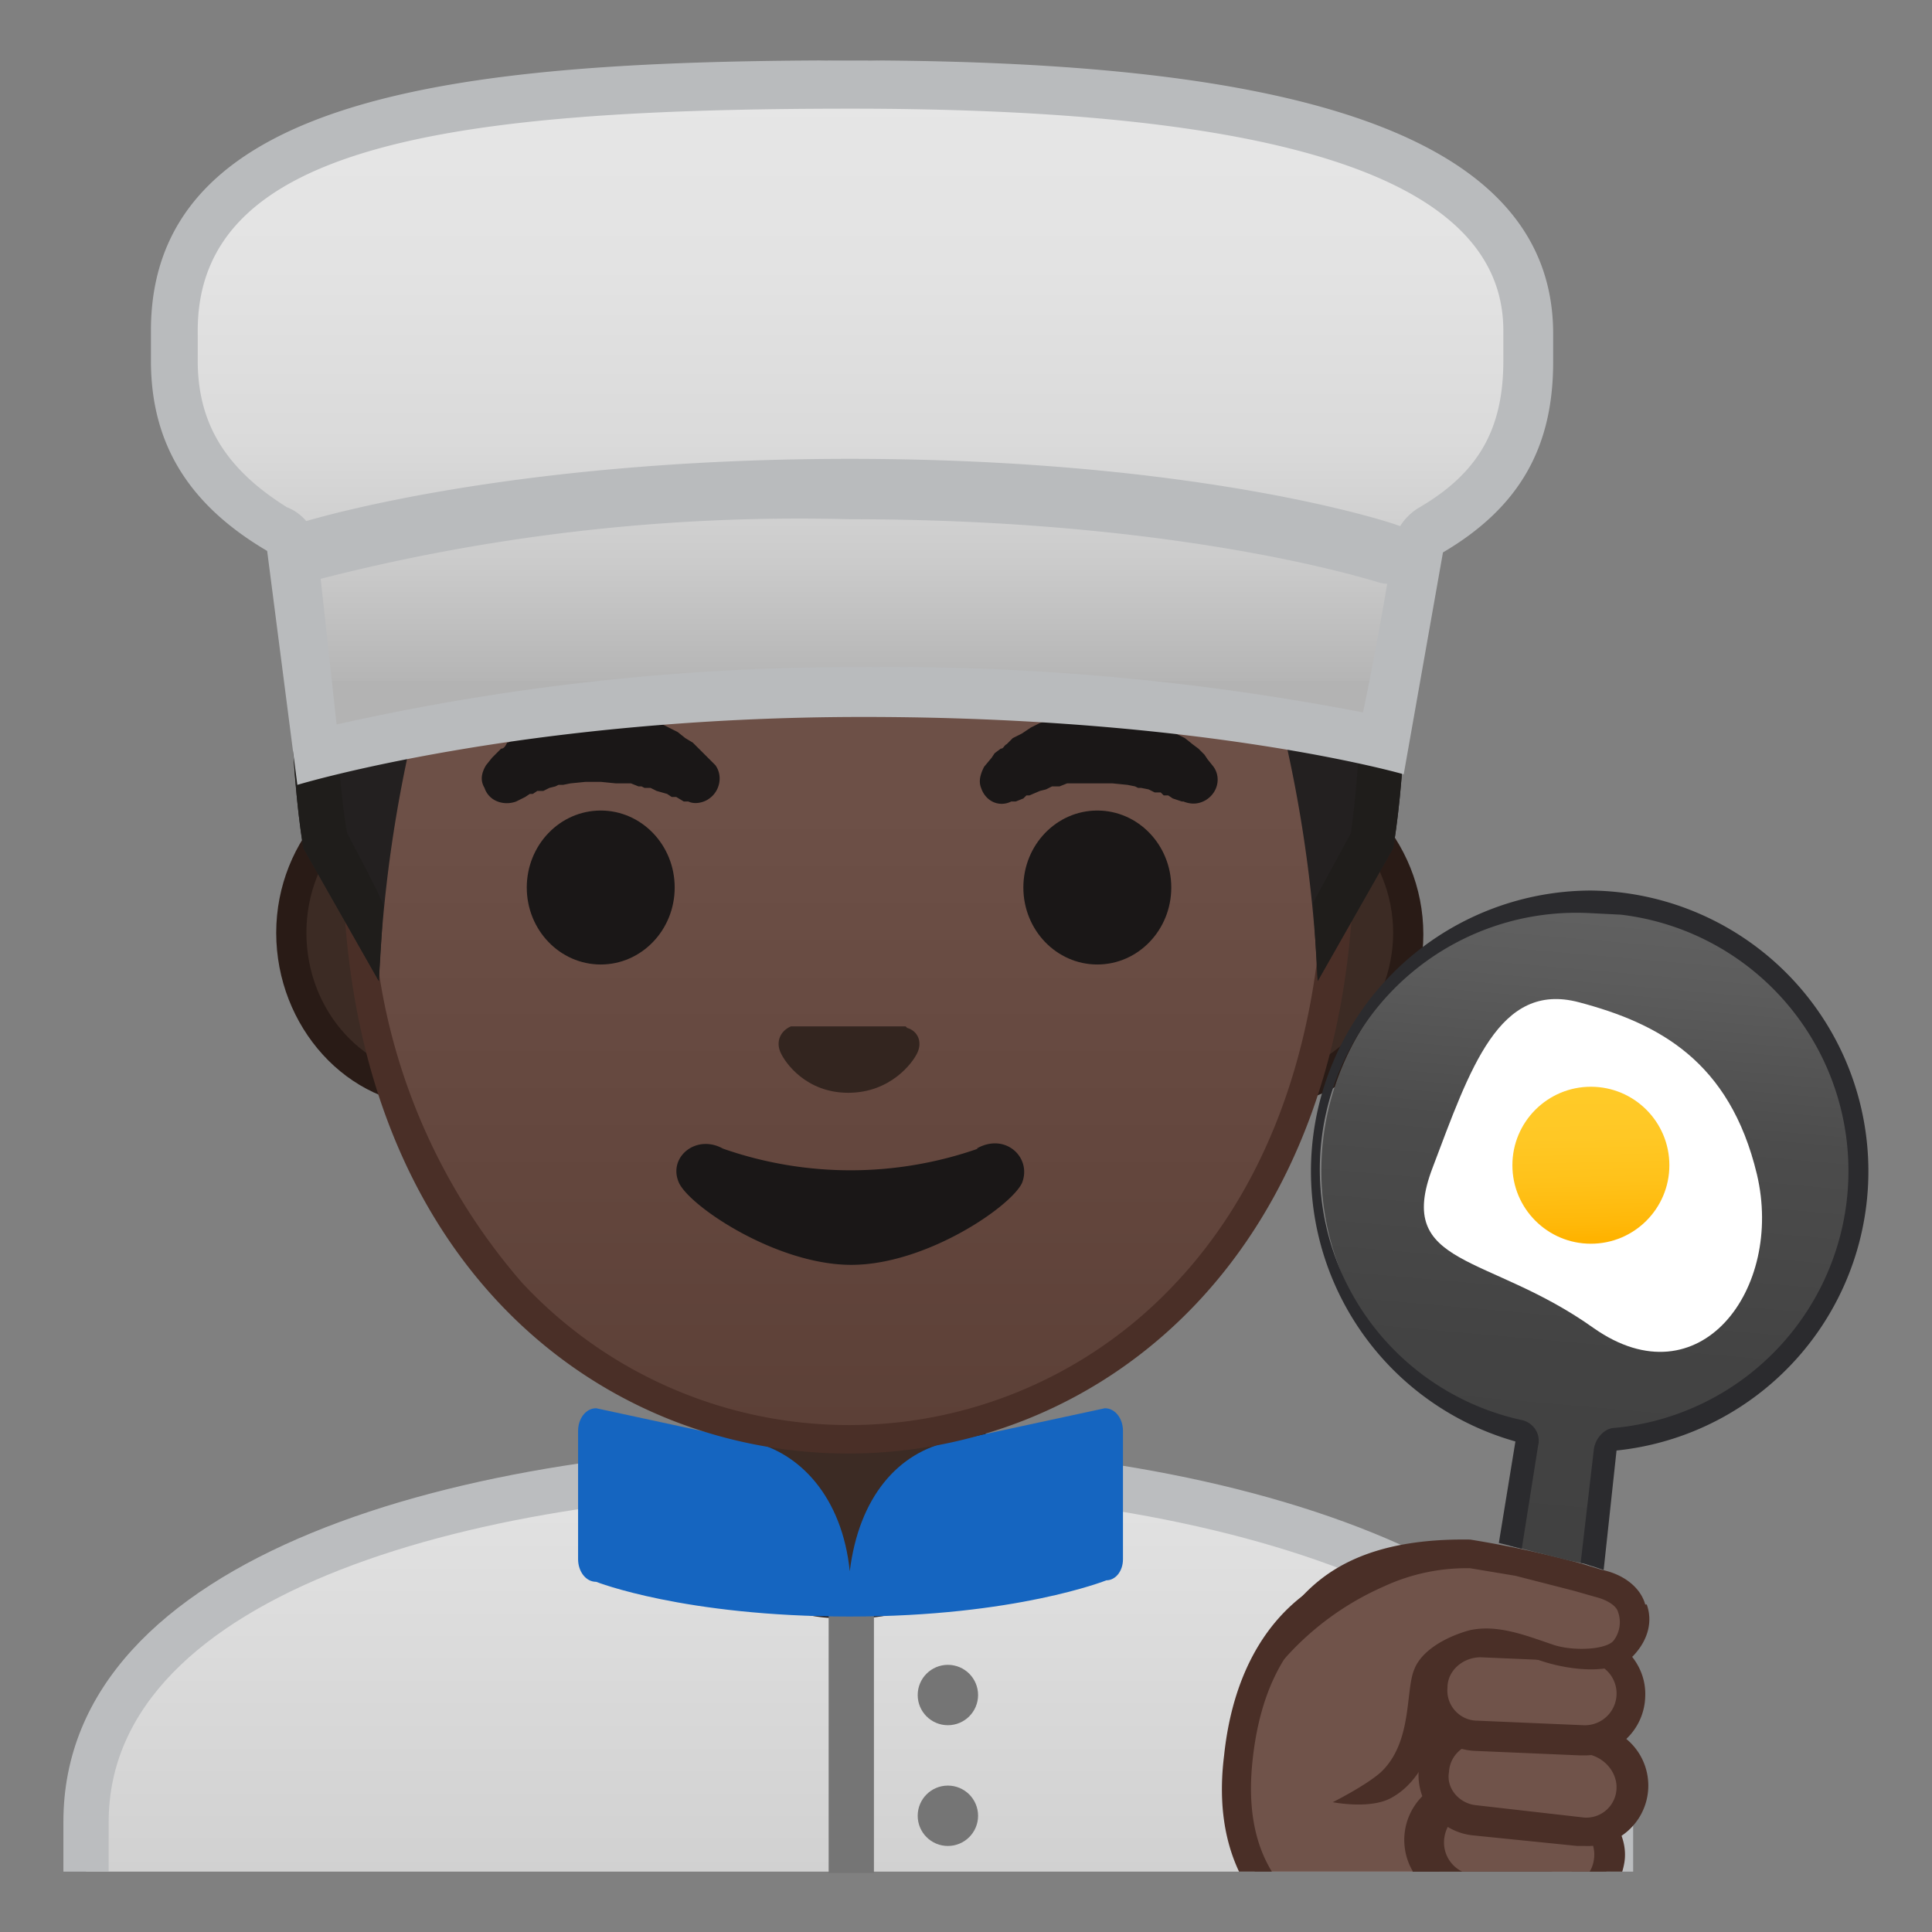 <svg viewBox="0 0 128 128" xmlns="http://www.w3.org/2000/svg" xmlns:xlink="http://www.w3.org/1999/xlink"><rect x="0" y="0" width="128" height="128" fill="#808080" stroke="none"/><defs><path id="a" d="M4 4h120v120H4z"/></defs><clipPath id="b"><use xlink:href="#a"/></clipPath><g clip-path="url(#b)"><linearGradient id="c" x1="56.2" x2="56.2" y1="97.2" y2="136" gradientUnits="userSpaceOnUse"><stop stop-color="#E3E3E3" offset="0"/><stop stop-color="#C9C9C9" offset="1"/></linearGradient><path d="M5.7 136v-15.3c0-16.2 25.4-23.5 50.5-23.5h.1c25 0 50.4 8 50.4 23.5V136H5.7z" fill="url(#c)"/><path d="M56.4 98.7c12.9 0 25.4 2.2 34.3 6 6.6 2.8 14.5 8 14.5 16v13.8h-98v-13.8c0-15.2 24.6-22 49-22h.2m0-3h-.2c-25.5 0-52 7.3-52 25v16.8h104v-16.7c0-16.8-26.2-25.1-51.8-25.1z" fill="#BBBDBF"/></g><g clip-path="url(#b)"><path d="M55.4 106.2c-4 0-7.3-3.2-7.3-7.1v-9h16.2v9c0 4-3.3 7.1-7.3 7.1h-1.6z" fill="#3C2B24"/><path d="M63.3 91v8c0 3.5-2.8 6.2-6.3 6.2h-1.6a6.2 6.2 0 0 1-6.3-6.1v-8h14.2m2-2H47.1v10c0 4.5 3.7 8.1 8.3 8.1H57c4.6 0 8.3-3.6 8.3-8.1V89z" fill="#291B16"/></g><g clip-path="url(#b)"><path d="M100.8 129.8l-8-.3c-7-.7-11.7-4.7-10.8-13 2-18.2 21.9-12.3 23.7-6.4 2.7 8.8-1.8 20-4.9 19.7z" fill="#70534A"/><path d="M101 130.8h-.3l-8-.3c-4-.4-7.3-2-9.3-4.4-2-2.5-2.8-5.8-2.3-9.8.8-7.6 5-12.3 11.5-13 5.9-.5 12.8 2.7 14 6.5 2.3 7.4-.3 16.1-3 19.3-1 1.4-2 1.7-2.7 1.7zm-7-25.6l-1.2.1c-3.3.3-8.8 2.2-9.8 11.2-.4 3.5.2 6.3 1.9 8.4 1.7 2 4.4 3.3 8 3.7l8 .2c.2 0 .7-.2 1.3-.9a22 22 0 0 0 2.5-17.5c-.7-2.5-5.7-5.2-10.7-5.2z" fill="#4A2F27"/><path d="M93.5 126c-.3 1.7.9 3.3 2.6 3.6l4.3.7a3.1 3.1 0 0 0 1-6.2l-4.3-.7c-1.7-.3-3.3.9-3.6 2.6z" fill="#70534A"/><path d="M101 131.1h-.7l-4.3-.7a4 4 0 0 1-3.3-4.5 4 4 0 0 1 4.5-3.3l4.3.7a4 4 0 0 1-.6 7.8zm-4.4-6.9a2.3 2.3 0 0 0-1.9 3.6c.4.5 1 .8 1.5 1l4.4.6c1.2.2 2.4-.6 2.6-1.9s-.7-2.4-2-2.6l-4.3-.7h-.3zm-3.1 1.8z" fill="#4A2F27"/><path d="M94.7 121.5c-.3 1.8 1 3.4 2.6 3.6l5.7.9c1.7.3 3.3-1 3.6-2.6.2-1.7-1-3.3-2.6-3.6l-5.7-.9c-1.7-.2-3.3 1-3.6 2.6z" fill="#70534A"/><path d="M103.5 127h-.6l-5.7-1a4.1 4.1 0 1 1 1.2-8l5.7.8c1.1.2 2 .8 2.7 1.7s1 2 .8 3c-.2 1.1-.8 2-1.7 2.7a4 4 0 0 1-2.4.8zm-7.8-5.3c-.2 1.2.6 2.3 1.8 2.5l5.7.8a2.1 2.1 0 0 0 2.4-1.8 2.2 2.2 0 0 0-1.8-2.5l-5.7-.8c-1.1-.2-2.2.6-2.4 1.8z" fill="#4A2F27"/><path d="M95 117.3a3 3 0 0 0 2.7 3.3l7 .7a3 3 0 1 0 .6-6l-7-.8a3 3 0 0 0-3.3 2.8z" fill="#70534A"/><path d="M105 122.3h-.5l-6.9-.7a4 4 0 0 1 .8-8l7 .7a4 4 0 0 1-.4 8zm-7-6.8a2 2 0 0 0-2 1.9c-.2 1.1.7 2.1 1.8 2.2l7 .8a2 2 0 0 0 2.3-2c0-1-.8-2-2-2.2l-6.9-.7H98zm-3 1.8z" fill="#4A2F27"/><path d="M94.9 111.8a3 3 0 0 0 3 3.2l6.9.3a3 3 0 0 0 .3-6.1l-7-.3a3 3 0 0 0-3.2 2.9z" fill="#70534A"/><path d="M105 116.3h-.3l-7-.3a4 4 0 0 1-3.8-4.3 4 4 0 0 1 4.2-3.8l7 .3c2.2.1 4 2 3.9 4.2a4 4 0 0 1-4 3.9zm-9.1-4.5a2 2 0 0 0 2 2.2l7 .3a2.1 2.1 0 0 0 .2-4.2l-7-.3c-1.2 0-2.2.9-2.2 2z" fill="#4A2F27"/><path d="M105.6 105c-.8-.3-3.5-1.1-5.3-1.5a24 24 0 0 0-3-.5c-2.3 0-9.2 2.5-10.8 4-.8.9-5.8 12.2 4 10.4 4.1-.5 3-5.4 4.4-6.8 1-1 2.7-2.6 7.6-.9 1.4.5 3.8.5 4.6-.6 1.6-1.8.7-3.6-1.5-4.2z" fill="#70534A"/><path d="M109 106.3c-.3-1.1-1.4-2-2.9-2.3l-1.3-.4a71 71 0 0 0-7.4-1.6c-6.6-.1-9.7 2-11.6 4.3-1.3 1.5-1 4-.7 3.6a19 19 0 0 1 6.6-4.8 13 13 0 0 1 5.7-1.2l3 .5 3.9 1 1.4.4c.8.2 1.4.6 1.5 1a2 2 0 0 1-.3 1.9c-.5.6-2.6.7-3.9.3-1.8-.6-3.7-1.4-5.6-1-1.5.4-3.2 1.3-3.7 2.6-.6 1.4-.1 4.8-2.2 6.8-1 .9-3.2 2-3.2 2s2.5.5 3.9-.3c2-1.1 2.9-3.6 3.3-5.7.2-.9.1-2.5.4-2.7.9-.9 1.9-2.1 6.4-.6 1.6.5 4.7 1 6-.5.9-1 1.2-2.2.8-3.3z" fill="#4A2F27"/></g><path d="M57.9 124.1h-3v-19c0-.6.6-1 1.5-1s1.5.4 1.5 1v19z" fill="#757575"/><circle cx="62.8" cy="112.3" r="2" fill="#757575"/><circle cx="62.8" cy="120.3" r="2" fill="#757575"/><path d="M73.2 93.3L63 95.5c-3.5.7-6.1 3.7-6.7 8.6-.5-4.9-3.3-7.9-6.6-8.6l-10.2-2.2c-.7 0-1.2.7-1.2 1.5v8.5c0 .8.5 1.5 1.2 1.5 0 0 5.8 2.3 16.8 2.3s17-2.4 17-2.4c.6 0 1.1-.6 1.1-1.4v-8.5c0-.8-.5-1.5-1.2-1.5z" fill="#1565C0"/><path d="M28.9 72.3c-5.4 0-9.7-4.7-9.7-10.4s4.3-10.5 9.7-10.5h54.6c5.4 0 9.8 4.7 9.8 10.5s-4.4 10.4-9.8 10.4H29z" fill="#3C2B24"/><path d="M83.5 52.4c4.8 0 8.8 4.3 8.8 9.4s-4 9.5-8.8 9.5H29c-4.8 0-8.7-4.3-8.7-9.5s3.9-9.4 8.7-9.4h54.6m0-2H29c-5.9 0-10.7 5.2-10.7 11.4S23 73.3 28.9 73.3h54.6c6 0 10.8-5.2 10.8-11.4s-4.9-11.5-10.8-11.5z" fill="#291B16"/><linearGradient id="d" x1="56.2" x2="56.2" y1="94.6" y2="12.8" gradientUnits="userSpaceOnUse"><stop stop-color="#5C4037" offset="0"/><stop stop-color="#63463D" offset=".2"/><stop stop-color="#6D5047" offset=".5"/><stop stop-color="#70534A" offset="1"/></linearGradient><path d="M56.2 95.3c-15.6 0-32.5-12.2-32.5-38.8 0-12.4 3.6-23.8 10-32.2 6-7.8 14.3-12.2 22.5-12.2s16.5 4.4 22.5 12.2c6.5 8.4 10 19.8 10 32.2a42 42 0 0 1-10.1 29.2 30.5 30.5 0 0 1-22.4 9.6z" fill="url(#d)"/><path d="M56.2 13a28 28 0 0 1 21.7 12 51.5 51.5 0 0 1 9.8 31.5c0 11.8-3.4 21.7-9.8 28.5a29.6 29.6 0 0 1-43.3 0 40.5 40.5 0 0 1-9.9-28.5c0-12.2 3.5-23.4 9.8-31.5a28.1 28.1 0 0 1 21.7-12m0-2c-17.4 0-33.5 18.7-33.5 45.5 0 26.6 16.6 39.8 33.5 39.8S89.7 83 89.7 56.5c0-26.8-16-45.4-33.5-45.4z" fill="#4A2F27"/><g fill="#1A1717"><path d="M32.2 50.7l.4-.5.2-.2.4-.4c.2 0 .3-.2.4-.4.2 0 .3-.2.5-.3l.5-.4.6-.3.7-.3c.3 0 .4-.2.7-.3l1.5-.3 1.7-.2c.5 0 1 0 1.6.2l1.5.3a8.6 8.6 0 0 1 1.4.6l.6.3.5.4.5.3.4.4.3.3.3.3.5.5c.5.7.3 1.7-.4 2.2-.4.3-1 .4-1.4.2h-.3l-.5-.3h-.3l-.3-.2-.7-.2-.4-.2h-.4l-.2-.1h-.2l-.5-.2h-1l-1-.1h-1l-1 .1-.5.1H37l-.2.1-.4.1-.4.2h-.4l-.3.2h-.2l-.3.2-.6.3c-.8.3-1.8 0-2.1-.9-.3-.5-.2-1 .1-1.5z"/><ellipse cx="39.8" cy="58.8" rx="4.9" ry="5.1"/><path d="M78.3 53.1l-.6-.2-.3-.2h-.3l-.2-.2h-.4l-.4-.2-.5-.1h-.2l-.2-.1-.5-.1-1-.1h-3l-.5.2h-.5l-.4.2-.4.1-.7.3H68l-.2.2-.5.2H67c-.8.4-1.7 0-2-.9-.2-.5 0-1 .2-1.4l.5-.6.2-.3.4-.3c.2 0 .2-.2.4-.3l.4-.4.6-.3.6-.4.6-.3.7-.2 1.6-.4 1.6-.1 1.6.1c.6 0 1 .2 1.6.4a8.6 8.6 0 0 1 1.3.5l.6.4.6.3.5.4.4.3.4.4.2.3.4.5c.5.7.3 1.7-.5 2.2-.5.3-1 .3-1.5.1z"/><ellipse cx="72.7" cy="58.8" rx="4.9" ry="5.1"/></g><path d="M60 68h-7.6c-.7.3-1 1-.7 1.7s1.7 2.7 4.5 2.7 4.3-2 4.6-2.7c.3-.7 0-1.4-.7-1.6z" fill="#33251F"/><path d="M64.8 76.1a25.6 25.6 0 0 1-16.9 0c-1.8-1-3.7.6-2.9 2.3.8 1.6 6.5 5.4 11.4 5.4s10.5-3.8 11.3-5.4c.7-1.7-1.1-3.4-3-2.3z" fill="#1A1717"/><radialGradient id="e" cx="56.5" cy="4.3" r="48.9" gradientUnits="userSpaceOnUse"><stop stop-color="#444140" offset="0"/><stop stop-color="#232020" offset="1"/></radialGradient><path d="M56.2 4c-45.4.3-36.1 52.2-36.1 52.2l5 8.8A90 90 0 0 1 30 39.4a6 6 0 0 1 6.8-3.8A111 111 0 0 0 56 37.4h.2c7.8 0 15-1 19.4-1.8a6 6 0 0 1 6.8 3.8A90 90 0 0 1 87.3 65l5-8.8s9.4-52-36-52.2z" fill="url(#e)"/><path d="M56.2 4c-45.4.3-36.1 52.2-36.1 52.2l5 8.8.3-5c0-.3-2.4-4.8-2.4-4.8-.3-1.6-1-7-.6-13.6.4-7 2.2-17 8.2-24.2C36.3 10.6 45 7 56.2 7c11.3 0 20 3.6 25.6 10.4 10.8 13 8.2 34.3 7.7 37.8L87 59.8l.3 5.2 5-8.8s9.4-52-36-52.2z" fill="#1F1D1B"/><defs><path id="f" d="M97.4 102l1.8.2 4.8 1.2 1 .2 1.5.5c3.6 1 13.6-9.2 13.6-9.2l6.4-7.6-2-22.5-24-9.5-13 10.2-2 20.3 6.3 13.6 5.6 2.6z"/></defs><clipPath id="g"><use xlink:href="#f"/></clipPath><g clip-path="url(#g)"><linearGradient id="h" x1="107.4" x2="101.9" y1="74.7" y2="124.4" gradientTransform="rotate(-1.3 -545.4 87.8)" gradientUnits="userSpaceOnUse"><stop stop-color="#616161" offset="0"/><stop stop-color="#5C5C5C" offset=".1"/><stop stop-color="#4C4C4C" offset=".3"/><stop stop-color="#434343" offset=".6"/><stop stop-color="#404040" offset="1"/></linearGradient><path d="M99.7 104.6l1.5-9c0-.3-.2-.7-.6-.8a17.9 17.9 0 1 1 6.4.6c-.3 0-.6.3-.6.6l-1.1 9.4-5.6-.8z" fill="url(#h)"/><path d="M105.4 60.5l2 .1a17.1 17.1 0 0 1-.4 34c-.7 0-1.3.7-1.4 1.4l-1 8.6-4-.6 1.3-8.2c.2-.8-.3-1.5-1-1.7a17 17 0 0 1 4.5-33.6m0-1.5a18.6 18.6 0 0 0-5 36.5l-1.6 9.8 7.2 1 1.1-10.2a18.6 18.6 0 0 0-1.7-37.1z" fill="#2B2B2E"/><path d="M116.4 77.8c1.8 7.6-3.8 15.1-10.8 10.2-7-5-13.2-4-10.7-10.6s4.4-12.4 9.7-11 10 3.9 11.8 11.4z" fill="#fff"/><linearGradient id="i" x1="105.5" x2="105.5" y1="87.2" y2="96.8" gradientTransform="rotate(-1.3 -545.4 87.8)" gradientUnits="userSpaceOnUse"><stop stop-color="#FFCA28" offset="0"/><stop stop-color="#FFC825" offset=".3"/><stop stop-color="#FFC21A" offset=".6"/><stop stop-color="#FFB809" offset=".9"/><stop stop-color="#FFB300" offset="1"/></linearGradient><circle cx="105.4" cy="77.2" r="5.2" fill="url(#i)"/></g><linearGradient id="j" x1="56.4" x2="56.4" y1="5.8" y2="45.1" gradientUnits="userSpaceOnUse"><stop stop-color="#E6E6E6" offset="0"/><stop stop-color="#E3E3E3" offset=".3"/><stop stop-color="#DADADA" offset=".6"/><stop stop-color="#CBCBCB" offset=".8"/><stop stop-color="#B5B5B5" offset="1"/><stop stop-color="#B3B3B3" offset="1"/></linearGradient><path d="M19.4 36.3c0-.6-.5-1-1-1.3-4.7-2.8-6.9-6.3-6.9-11.1v-2c0-13.6 17.2-16.3 44.8-16.3 30.2 0 44.8 5.3 44.8 16.3v2c0 5.2-1.9 8.6-6.4 11.2-.5.3-.7.8-.8 1.3 0 .7-1.3 7.5-2.2 12.8-4.3-1-16.3-3.4-34.6-3.4-18.4 0-31.5 3-36.2 4.1l-1.5-13.6z" fill="url(#j)"/><path d="M56.4 7.2c29 0 43.2 4.8 43.2 14.7v2c0 4.6-1.7 7.5-5.7 9.8-.9.6-1.5 1.5-1.6 2.5-.1.8-1 6.3-2 11a165 165 0 0 0-33.2-3A156 156 0 0 0 22.3 48L21 36.1a3.2 3.2 0 0 0-2-2.5c-4-2.5-5.9-5.5-5.9-9.7v-2c0-12.3 16.6-14.7 43.3-14.7m0-3.2C31.2 4 10 6 10 21.9v2c0 5.6 2.6 9.6 7.7 12.6l2 15.5s14.8-4.5 37.5-4.5S93 51.3 93 51.3l2.6-14.7c5.1-3 7.3-7 7.3-12.6v-2C102.8 7.4 81.5 4 56.4 4z" fill="#B9BBBD"/><path d="M20 38.7a2 2 0 0 1-.6-3.9c.5-.2 13.8-4.4 36.9-4.4 23.1 0 35.8 4.2 36.3 4.4 1 .3 1.6 1.5 1.3 2.5s-1.5 1.6-2.5 1.3c-.1 0-12.7-4.2-35.1-4.2a127.8 127.8 0 0 0-36.4 4.3z" fill="#B9BBBD"/></svg>